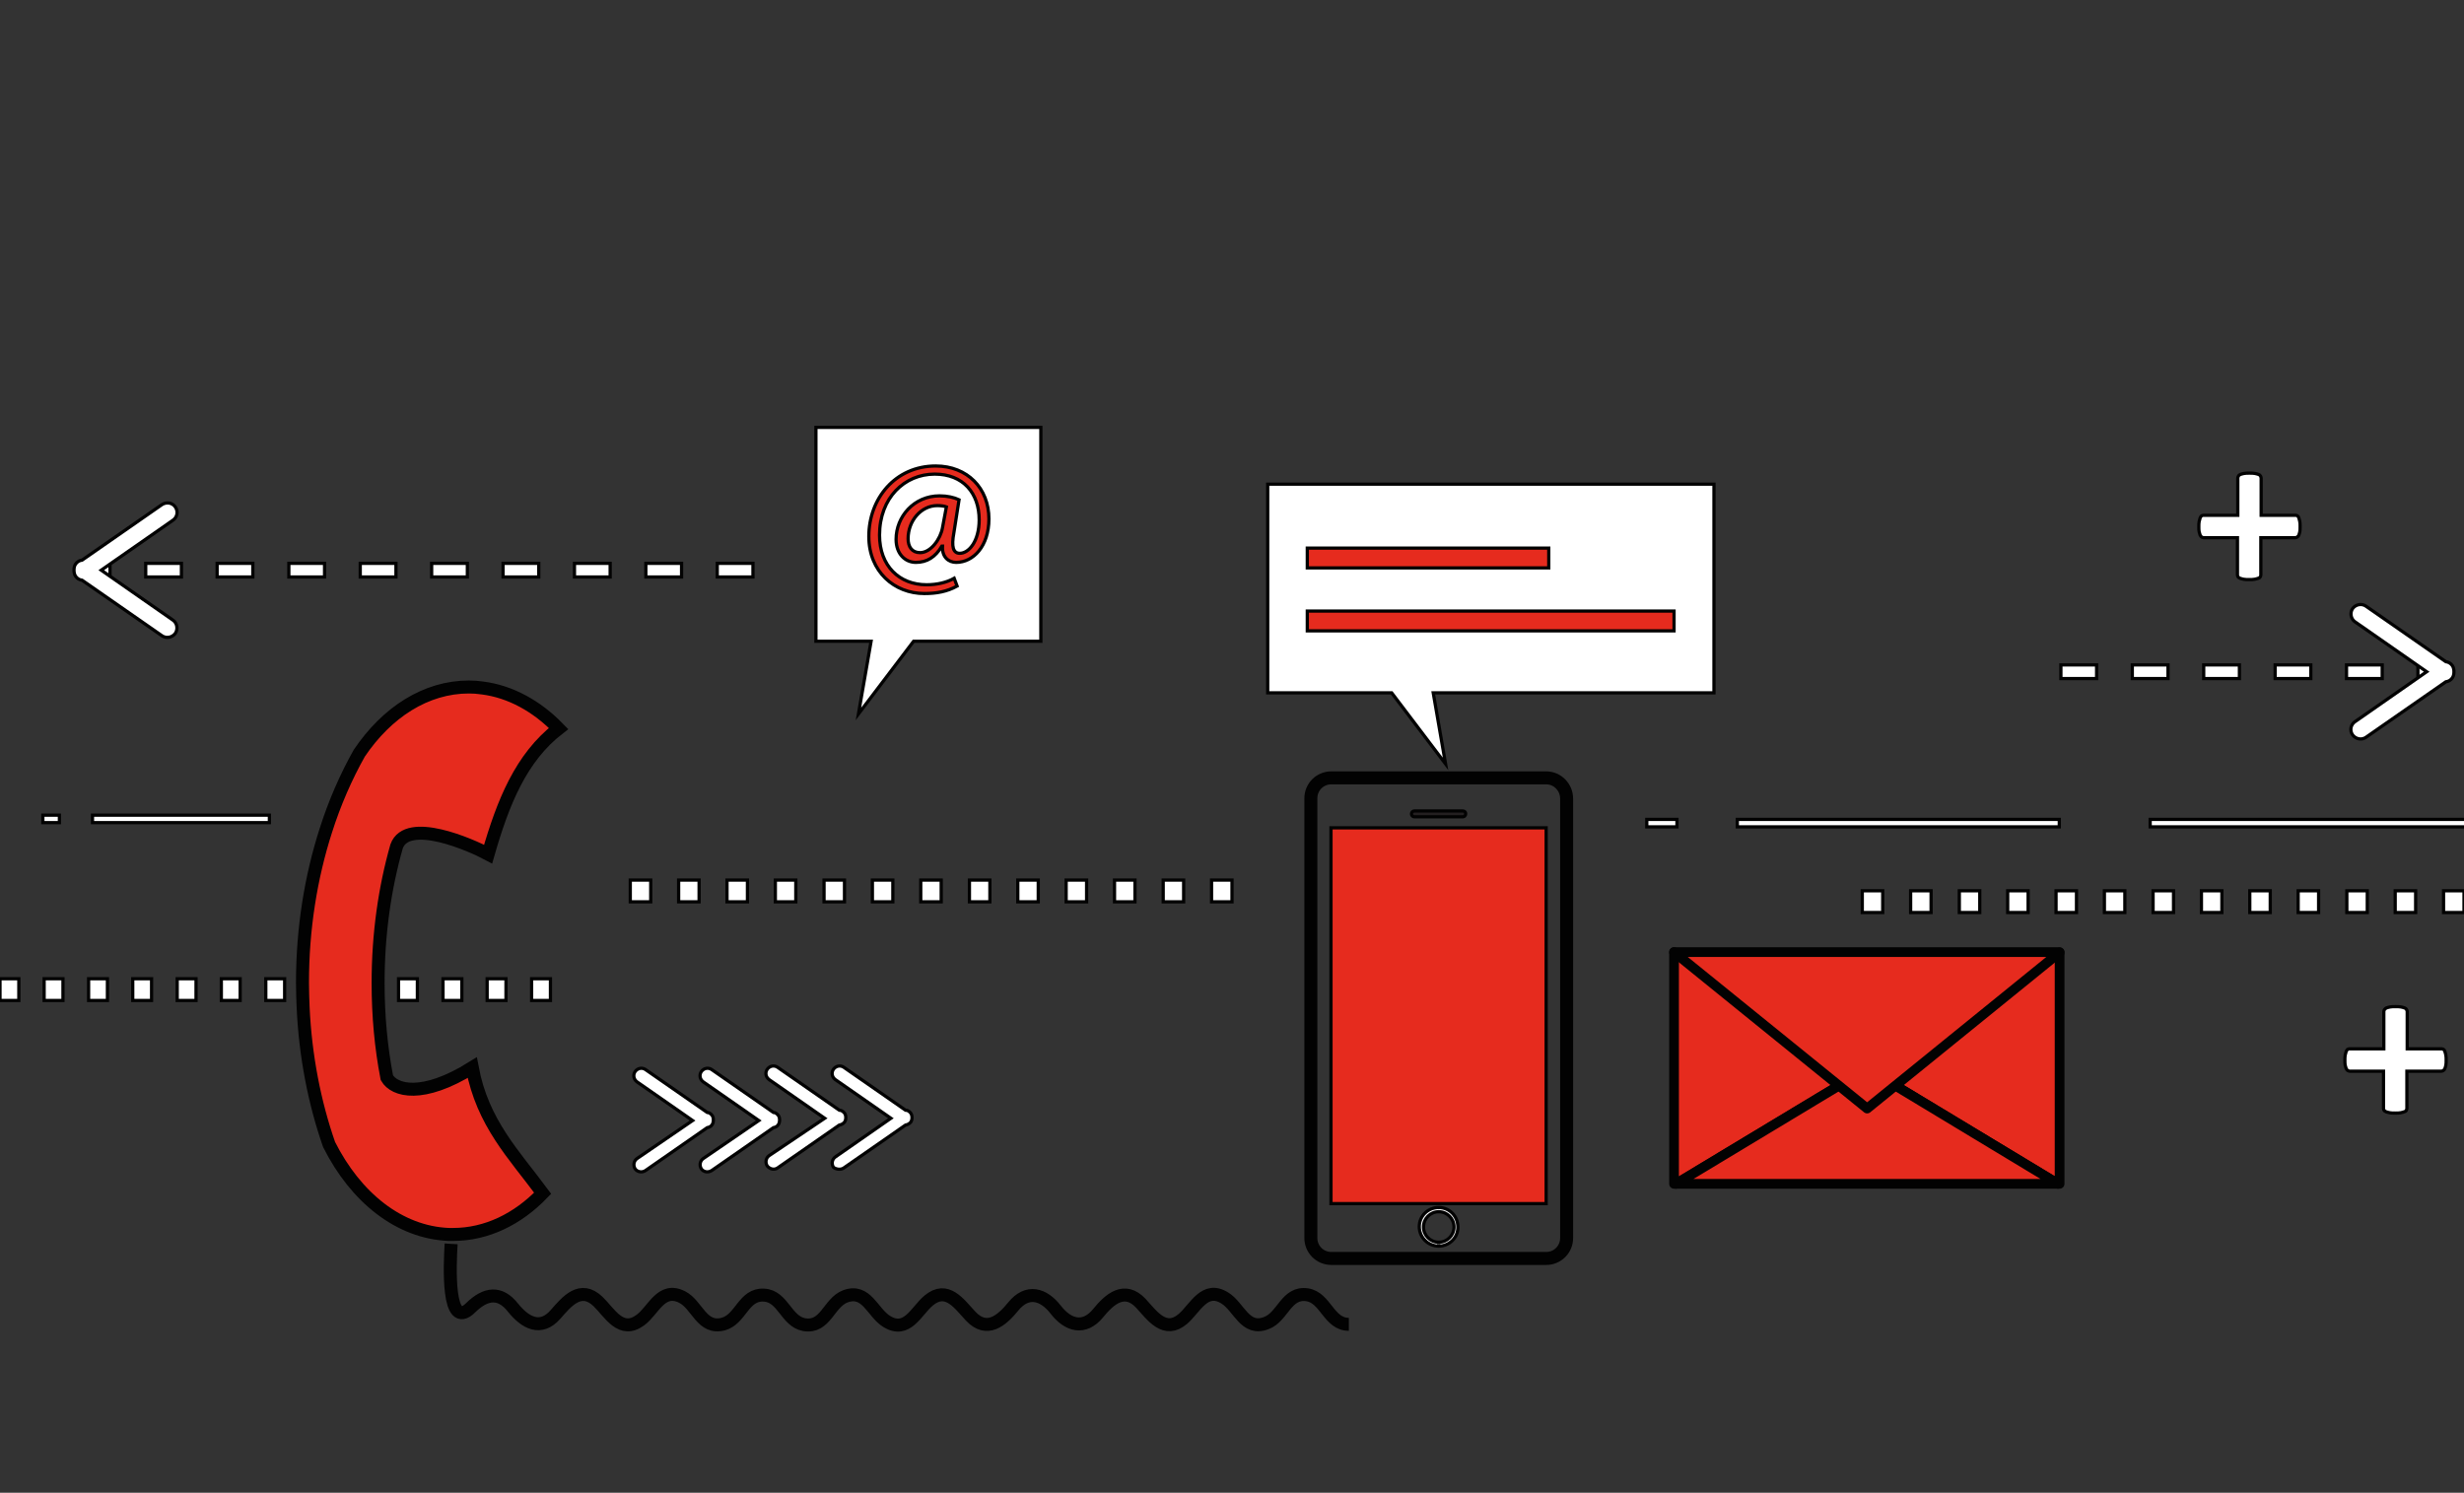 <?xml version="1.0" encoding="utf-8"?>
<!-- Generator: Adobe Illustrator 21.0.0, SVG Export Plug-In . SVG Version: 6.00 Build 0)  -->
<svg version="1.1" id="Illustration_1_" xmlns="http://www.w3.org/2000/svg" xmlns:xlink="http://www.w3.org/1999/xlink" x="0px"
	 y="0px" viewBox="0 0 759.2 460" style="enable-background:new 0 0 759.2 460;" xml:space="preserve">
<rect x="0" y="0" width="759.2" height="460" fill="#333333" stroke="none"/>
<style type="text/css">
	.st0{fill:none;}
	.st1{fill:none;stroke:#020202;stroke-width:4;stroke-miterlimit:10;}
	.st2{fill:#FFFFFF;stroke:#020202;stroke-miterlimit:10;}
	.st3{fill:#FFFFFF;stroke:#020202;}
	.st4{fill:#E62B1E;stroke:#020202;stroke-miterlimit:10;}
	.st5{fill:#231F20;stroke:#020202;stroke-miterlimit:10;}
	.st6{fill:#E62B1E;stroke:#020202;stroke-width:3;stroke-linecap:square;stroke-linejoin:round;stroke-miterlimit:10;}
	.st7{fill:#E62B1E;stroke:#020202;}
	.st8{fill:#E62B1E;stroke:#020202;stroke-width:4;stroke-miterlimit:10;}
</style>
<rect x="98.7" y="-10" class="st0" width="590" height="589"/>
<g>
	<g>
		<path class="st1" d="M139,383.3c-0.4,6.7-1.3,26.9,6,19.7c4.7-4.6,9.1-5.1,13.1,0c3.7,4.6,8.5,7.3,13.1,2c3.5-4,7.7-9.1,13.1-3.9
			c3.6,3.5,7,10.1,13,5.7c4.1-3,6.4-10.4,12.9-7.1c4.7,2.4,6,10.1,12.7,8.3c5.4-1.5,6.2-9.3,12.5-8.9c5.9,0.3,6.8,8.1,12.4,9.1
			c6.6,1.1,7.5-6.7,12.6-8.7c6.6-2.5,8.4,5,12.8,7.7c6.3,3.9,9.1-3.2,12.9-6.4c5.7-4.8,9.5,1.1,13,4.8c5,5.3,9.6,1.3,13.1-3
			c4.3-5.3,9.3-3.9,13.1,1c3.8,4.9,8.8,6.3,13.1,1c3.5-4.3,8.1-8.3,13.1-3c3.5,3.8,7.4,9.6,13,4.8c3.8-3.3,6.7-10.3,12.9-6.4
			c4.4,2.7,6.2,10.3,12.8,7.7c5.1-1.9,6.1-9.7,12.6-8.7c5.7,0.9,6.6,9.1,12.8,9.1"/>
		<g>
			<rect x="28.5" y="251.2" class="st2" width="54.5" height="2.3"/>
			<rect x="13.2" y="251.2" class="st2" width="5.1" height="2.3"/>
		</g>
		<g>
			<rect x="752.9" y="274.5" class="st2" width="6.3" height="6.7"/>
			<rect x="738" y="274.5" class="st2" width="6.3" height="6.7"/>
			<rect x="723.1" y="274.5" class="st2" width="6.3" height="6.7"/>
			<rect x="708.1" y="274.5" class="st2" width="6.3" height="6.7"/>
			<rect x="693.2" y="274.5" class="st2" width="6.3" height="6.7"/>
			<rect x="678.3" y="274.5" class="st2" width="6.3" height="6.7"/>
			<rect x="663.4" y="274.5" class="st2" width="6.3" height="6.7"/>
			<rect x="648.4" y="274.5" class="st2" width="6.3" height="6.7"/>
			<rect x="633.5" y="274.5" class="st2" width="6.3" height="6.7"/>
			<rect x="618.6" y="274.5" class="st2" width="6.3" height="6.7"/>
			<rect x="603.7" y="274.5" class="st2" width="6.3" height="6.7"/>
			<rect x="588.7" y="274.5" class="st2" width="6.3" height="6.7"/>
			<rect x="573.8" y="274.5" class="st2" width="6.3" height="6.7"/>
		</g>
		<g>
			<rect x="373.3" y="271.2" class="st2" width="6.3" height="6.7"/>
			<rect x="358.4" y="271.2" class="st2" width="6.3" height="6.7"/>
			<rect x="343.4" y="271.2" class="st2" width="6.3" height="6.7"/>
			<rect x="328.5" y="271.2" class="st2" width="6.3" height="6.7"/>
			<rect x="313.6" y="271.2" class="st2" width="6.3" height="6.7"/>
			<rect x="298.7" y="271.2" class="st2" width="6.3" height="6.7"/>
			<rect x="283.7" y="271.2" class="st2" width="6.3" height="6.7"/>
			<rect x="268.8" y="271.2" class="st2" width="6.3" height="6.7"/>
			<rect x="253.9" y="271.2" class="st2" width="6.3" height="6.7"/>
			<rect x="238.9" y="271.2" class="st2" width="6.3" height="6.7"/>
			<rect x="224" y="271.2" class="st2" width="6.3" height="6.7"/>
			<rect x="209.1" y="271.2" class="st2" width="6.3" height="6.7"/>
			<rect x="194.2" y="271.2" class="st2" width="6.3" height="6.7"/>
		</g>
		<g>
			<rect x="163.8" y="301.6" class="st2" width="5.8" height="6.7"/>
			<rect x="150.1" y="301.6" class="st2" width="5.8" height="6.7"/>
			<rect x="136.5" y="301.6" class="st2" width="5.8" height="6.7"/>
			<rect x="122.8" y="301.6" class="st2" width="5.8" height="6.7"/>
			<rect x="109.2" y="301.6" class="st2" width="5.8" height="6.7"/>
			<rect x="95.5" y="301.6" class="st2" width="5.8" height="6.7"/>
			<rect x="81.9" y="301.6" class="st2" width="5.8" height="6.7"/>
			<rect x="68.2" y="301.6" class="st2" width="5.8" height="6.7"/>
			<rect x="54.6" y="301.6" class="st2" width="5.8" height="6.7"/>
			<rect x="40.9" y="301.6" class="st2" width="5.8" height="6.7"/>
			<rect x="27.3" y="301.6" class="st2" width="5.8" height="6.7"/>
			<rect x="13.6" y="301.6" class="st2" width="5.8" height="6.7"/>
			<rect y="301.6" class="st2" width="5.8" height="6.7"/>
		</g>
		<g>
			<path class="st2" d="M753.7,326.7c0,0.6,0,1.2-0.1,1.6s-0.2,0.8-0.3,1c-0.1,0.3-0.3,0.4-0.5,0.6c-0.2,0.1-0.4,0.2-0.6,0.2h-10.6
				v11.5c0,0.2-0.1,0.4-0.2,0.6c-0.1,0.2-0.3,0.3-0.6,0.4s-0.6,0.2-1.1,0.3c-0.5,0.1-1,0.1-1.7,0.1s-1.2,0-1.7-0.1s-0.8-0.2-1.1-0.3
				c-0.3-0.1-0.5-0.3-0.6-0.4c-0.1-0.2-0.2-0.4-0.2-0.6v-11.5H724c-0.2,0-0.4-0.1-0.6-0.2c-0.2-0.1-0.3-0.3-0.5-0.6
				c-0.1-0.3-0.2-0.6-0.3-1s-0.1-1-0.1-1.6s0-1.1,0.1-1.6c0.1-0.4,0.2-0.8,0.3-1.1c0.1-0.3,0.3-0.4,0.4-0.6c0.2-0.1,0.3-0.2,0.5-0.2
				h10.7v-11.5c0-0.2,0.1-0.4,0.2-0.6c0.1-0.2,0.3-0.3,0.6-0.5c0.3-0.1,0.6-0.2,1.1-0.3c0.5-0.1,1-0.1,1.7-0.1s1.2,0,1.7,0.1
				s0.8,0.2,1.1,0.3c0.3,0.1,0.5,0.3,0.6,0.5s0.2,0.4,0.2,0.6v11.5h10.7c0.2,0,0.4,0.1,0.5,0.2c0.2,0.1,0.3,0.3,0.4,0.6
				c0.1,0.3,0.2,0.6,0.3,1.1S753.7,326.1,753.7,326.7z"/>
		</g>
		<g>
			<path class="st2" d="M708.7,162.3c0,0.6,0,1.2-0.1,1.6c-0.1,0.4-0.2,0.8-0.3,1c-0.1,0.3-0.3,0.4-0.5,0.6
				c-0.2,0.1-0.4,0.2-0.6,0.2h-10.6v11.5c0,0.2-0.1,0.4-0.2,0.6c-0.1,0.2-0.3,0.3-0.6,0.4c-0.3,0.1-0.6,0.2-1.1,0.3s-1,0.1-1.7,0.1
				s-1.2,0-1.7-0.1s-0.8-0.2-1.1-0.3s-0.5-0.3-0.6-0.4c-0.1-0.2-0.2-0.4-0.2-0.6v-11.5H679c-0.2,0-0.4-0.1-0.6-0.2
				c-0.2-0.1-0.3-0.3-0.5-0.6c-0.1-0.3-0.2-0.6-0.3-1s-0.1-1-0.1-1.6s0-1.1,0.1-1.6c0.1-0.4,0.2-0.8,0.3-1.1s0.3-0.5,0.4-0.6
				c0.2-0.1,0.3-0.2,0.5-0.2h10.7v-11.5c0-0.2,0.1-0.4,0.2-0.6c0.1-0.2,0.3-0.4,0.6-0.5s0.6-0.2,1.1-0.3s1-0.1,1.7-0.1
				s1.2,0,1.7,0.1s0.8,0.2,1.1,0.3s0.5,0.3,0.6,0.5s0.2,0.4,0.2,0.6v11.5h10.7c0.2,0,0.4,0.1,0.5,0.2c0.2,0.1,0.3,0.3,0.4,0.6
				c0.1,0.3,0.2,0.6,0.3,1.1C708.7,161.1,708.7,161.6,708.7,162.3z"/>
		</g>
		<g>
			<g>
				<rect x="28.3" y="173.6" class="st2" width="5.6" height="4.2"/>
				<rect x="89" y="173.6" class="st2" width="11" height="4.2"/>
				<rect x="66.9" y="173.6" class="st2" width="11" height="4.2"/>
				<rect x="44.9" y="173.6" class="st2" width="11" height="4.2"/>
				<rect x="111" y="173.6" class="st2" width="11" height="4.2"/>
				<rect x="221" y="173.6" class="st2" width="11" height="4.2"/>
				<rect x="133" y="173.6" class="st2" width="11" height="4.2"/>
				<rect x="177" y="173.6" class="st2" width="11" height="4.2"/>
				<rect x="199" y="173.6" class="st2" width="11" height="4.2"/>
				<rect x="155" y="173.6" class="st2" width="11" height="4.2"/>
			</g>
			<g>
				<g>
					<path class="st2" d="M49.9,155.5l-24.6,17.1c-0.8,0.1-1.5,0.5-2,1.2c-0.4,0.6-0.5,1.2-0.5,1.9c0,0.6,0.1,1.3,0.5,1.9
						c0.5,0.7,1.2,1.1,2,1.2l24.6,17.1c1.3,0.9,3.1,0.6,4.1-0.7c0.9-1.3,0.6-3.2-0.7-4.1l-22.1-15.4l22.1-15.4
						c1.3-0.9,1.7-2.7,0.7-4.1C53.1,154.9,51.3,154.6,49.9,155.5z"/>
				</g>
			</g>
		</g>
		<g>
			<g>
				<rect x="745" y="204.9" class="st2" width="5.6" height="4.2"/>
				<rect x="679" y="204.9" class="st2" width="11" height="4.2"/>
				<rect x="701" y="204.9" class="st2" width="11" height="4.2"/>
				<rect x="723" y="204.9" class="st2" width="11" height="4.2"/>
				<rect x="657" y="204.9" class="st2" width="11" height="4.2"/>
				<rect x="635" y="204.9" class="st2" width="11" height="4.2"/>
			</g>
			<g>
				<g>
					<path class="st2" d="M729,227.2l24.6-17.1c0.8-0.1,1.5-0.5,2-1.2c0.4-0.6,0.5-1.2,0.5-1.9c0-0.6-0.1-1.3-0.5-1.9
						c-0.5-0.7-1.2-1.1-2-1.2L729,186.8c-1.3-0.9-3.1-0.6-4.1,0.7c-0.9,1.3-0.6,3.2,0.7,4.1l22.1,15.4l-22.1,15.4
						c-1.3,0.9-1.7,2.7-0.7,4.1C725.9,227.8,727.7,228.1,729,227.2z"/>
				</g>
			</g>
		</g>
		<g>
			<g>
				<path class="st2" d="M260,359.9l19-13.2c0.6-0.1,1.2-0.4,1.6-0.9c0.3-0.4,0.4-0.9,0.4-1.4s-0.1-1-0.4-1.4
					c-0.4-0.5-0.9-0.9-1.6-0.9l-19-13.2c-1-0.7-2.4-0.5-3.2,0.6c-0.7,1-0.5,2.4,0.6,3.2l17.1,11.9l-17.1,11.9
					c-1,0.7-1.3,2.1-0.6,3.2C257.5,360.3,259,360.6,260,359.9z"/>
			</g>
			<g>
				<path class="st2" d="M239.6,359.9l19-13.2c0.6-0.1,1.2-0.4,1.6-0.9c0.3-0.4,0.4-0.9,0.4-1.4s-0.1-1-0.4-1.4
					c-0.4-0.5-1-0.9-1.6-0.9l-19-13.2c-1-0.7-2.4-0.5-3.2,0.6c-0.7,1-0.5,2.4,0.6,3.2l17.1,11.9L237,356.1c-1,0.7-1.3,2.1-0.6,3.2
					C237.2,360.3,238.6,360.6,239.6,359.9z"/>
			</g>
			<g>
				<path class="st2" d="M219.3,360.7l19-13.2c0.6-0.1,1.2-0.4,1.5-0.9c0.3-0.4,0.4-1,0.4-1.5s-0.1-1-0.4-1.4
					c-0.4-0.5-0.9-0.9-1.5-0.9l-19-13.2c-1-0.7-2.4-0.5-3.2,0.6c-0.7,1-0.5,2.4,0.6,3.2l17.1,11.9L216.7,357c-1,0.7-1.3,2.1-0.6,3.2
					C216.8,361.2,218.2,361.4,219.3,360.7z"/>
			</g>
			<g>
				<path class="st2" d="M198.9,360.7l19-13.2c0.6-0.1,1.2-0.4,1.5-0.9c0.3-0.4,0.4-1,0.4-1.5s-0.1-1-0.4-1.4
					c-0.4-0.5-0.9-0.9-1.5-0.9l-19-13.2c-1-0.7-2.4-0.5-3.2,0.6c-0.7,1-0.5,2.4,0.6,3.2l17.1,11.9L196.3,357c-1,0.7-1.3,2.1-0.6,3.2
					C196.4,361.2,197.9,361.4,198.9,360.7z"/>
			</g>
		</g>
		<g>
			<path class="st1" d="M476.4,239.7h-33.2h-33c-3.5,0-6.3,2.8-6.3,6.3v135.5c0,3.5,2.8,6.3,6.3,6.3h33h33.2c3.5,0,6.3-2.8,6.3-6.3
				V246.1C482.7,242.6,479.9,239.7,476.4,239.7z"/>
			<path class="st3" d="M443.3,384L443.3,384c-3.3,0-6-2.7-6-6s2.7-5.9,6-5.9l0,0c3.3,0,5.9,2.7,5.9,6
				C449.3,381.3,446.6,384,443.3,384z M443.3,373.4c-2.6,0-4.7,2.1-4.7,4.7s2.1,4.7,4.7,4.7v0.6v-0.6c2.6,0,4.7-2.1,4.7-4.7
				S445.9,373.4,443.3,373.4z"/>
			<rect x="410.1" y="255.1" class="st4" width="66.3" height="115.8"/>
			<path class="st5" d="M451.6,250.8c0,0.5-0.4,0.9-0.9,0.9h-14.9c-0.5,0-0.9-0.4-0.9-0.9l0,0c0-0.5,0.4-0.9,0.9-0.9h14.9
				C451.3,249.9,451.6,250.3,451.6,250.8L451.6,250.8z"/>
		</g>
		<g>
			<polygon class="st6" points="634.1,364.8 634.6,364.8 634.6,293.5 575.3,329.3 			"/>
			<polygon class="st6" points="515.8,293.4 515.8,364.8 516.4,364.8 575.3,329.3 			"/>
			<polygon class="st6" points="575.3,329.3 516.4,364.8 634.1,364.8 			"/>
			<polygon class="st6" points="634.6,293.5 634.6,293.4 515.8,293.4 515.8,293.4 575.3,341.6 			"/>
		</g>
		<g>
			<polygon class="st2" points="320.7,131.7 251.4,131.7 251.4,197.6 268.4,197.6 264.5,220 281.5,197.6 320.7,197.6 			"/>
			<path class="st7" d="M295.5,154c-1.5-0.7-3.6-1.2-6-1.2c-7.9,0-13.4,6.4-13.4,13.4c0,4.5,2.8,7.1,6.1,7.1c3.4,0,6-1.6,8-5h0.2
				c-0.2,3.4,1.9,5,4.2,5c5.3,0,10.1-5,10.1-13.4c0-9.4-6.6-16.3-16.4-16.3c-12.5,0-20.6,10.1-20.6,21.7c0,10.9,7.9,17.6,17.1,17.6
				c3.8,0,7-0.6,10.1-2.3l-0.9-2.4c-2.3,1.3-5.3,2-8.5,2c-8.4,0-14.5-5.8-14.5-15.3c0-11.5,7.7-18.8,17-18.8
				c8.8,0,13.7,5.9,13.7,14.1c0,6.6-3.2,10.4-6.1,10.3c-1.9-0.1-2.5-2-1.7-6.3L295.5,154z M290.4,162.6c-0.6,3.5-3.6,7.7-6.9,7.7
				c-2.5,0-3.7-1.8-3.7-4.3c0-5.5,4-10.2,9-10.2c1.3,0,2.3,0.2,2.8,0.4L290.4,162.6z"/>
		</g>
		<g>
			<polygon class="st2" points="390.6,149.2 528.1,149.2 528.1,213.5 441.6,213.5 445.4,235.4 428.8,213.5 390.6,213.5 			"/>
			<g>
				<rect x="402.8" y="188.3" class="st4" width="113" height="6.1"/>
				<rect x="402.8" y="168.9" class="st4" width="74.4" height="6.1"/>
			</g>
		</g>
		<g>
			<path class="st8" d="M119.2,332.1c-1.8-9.3-2.7-19.1-2.7-29.2c0-14.9,2-29.1,5.7-42.1c3.3-9.1,23-0.4,28.2,2.4
				c4.6-16,10.1-29.7,21.7-38.7c-6.7-6.9-14.8-11.4-23.5-12.5c-1.4-0.2-2.7-0.3-4.1-0.3c-13.3,0-25.3,7.8-33.8,20.4
				c-4.1,7.3-7.6,15.3-10.3,23.8c-4.6,14.3-7.2,30.2-7.2,46.9c0,2.6,0.1,5.2,0.2,7.7c0.7,15,3.5,29.3,8,42.2
				c8.2,16.3,21.6,27.1,36.9,27.7c0.4,0,0.8,0,1.3,0c10.3,0,19.9-4.7,27.6-12.7c-8.8-11.9-18.5-21.6-21.7-38.7
				C130.1,338.6,121.5,336.1,119.2,332.1z"/>
		</g>
		<g>
			<rect x="662.5" y="252.5" class="st2" width="99.2" height="2.3"/>
			<rect x="535.3" y="252.5" class="st2" width="99.2" height="2.3"/>
			<rect x="507.4" y="252.5" class="st2" width="9.3" height="2.3"/>
		</g>
	</g>
</g>
</svg>
